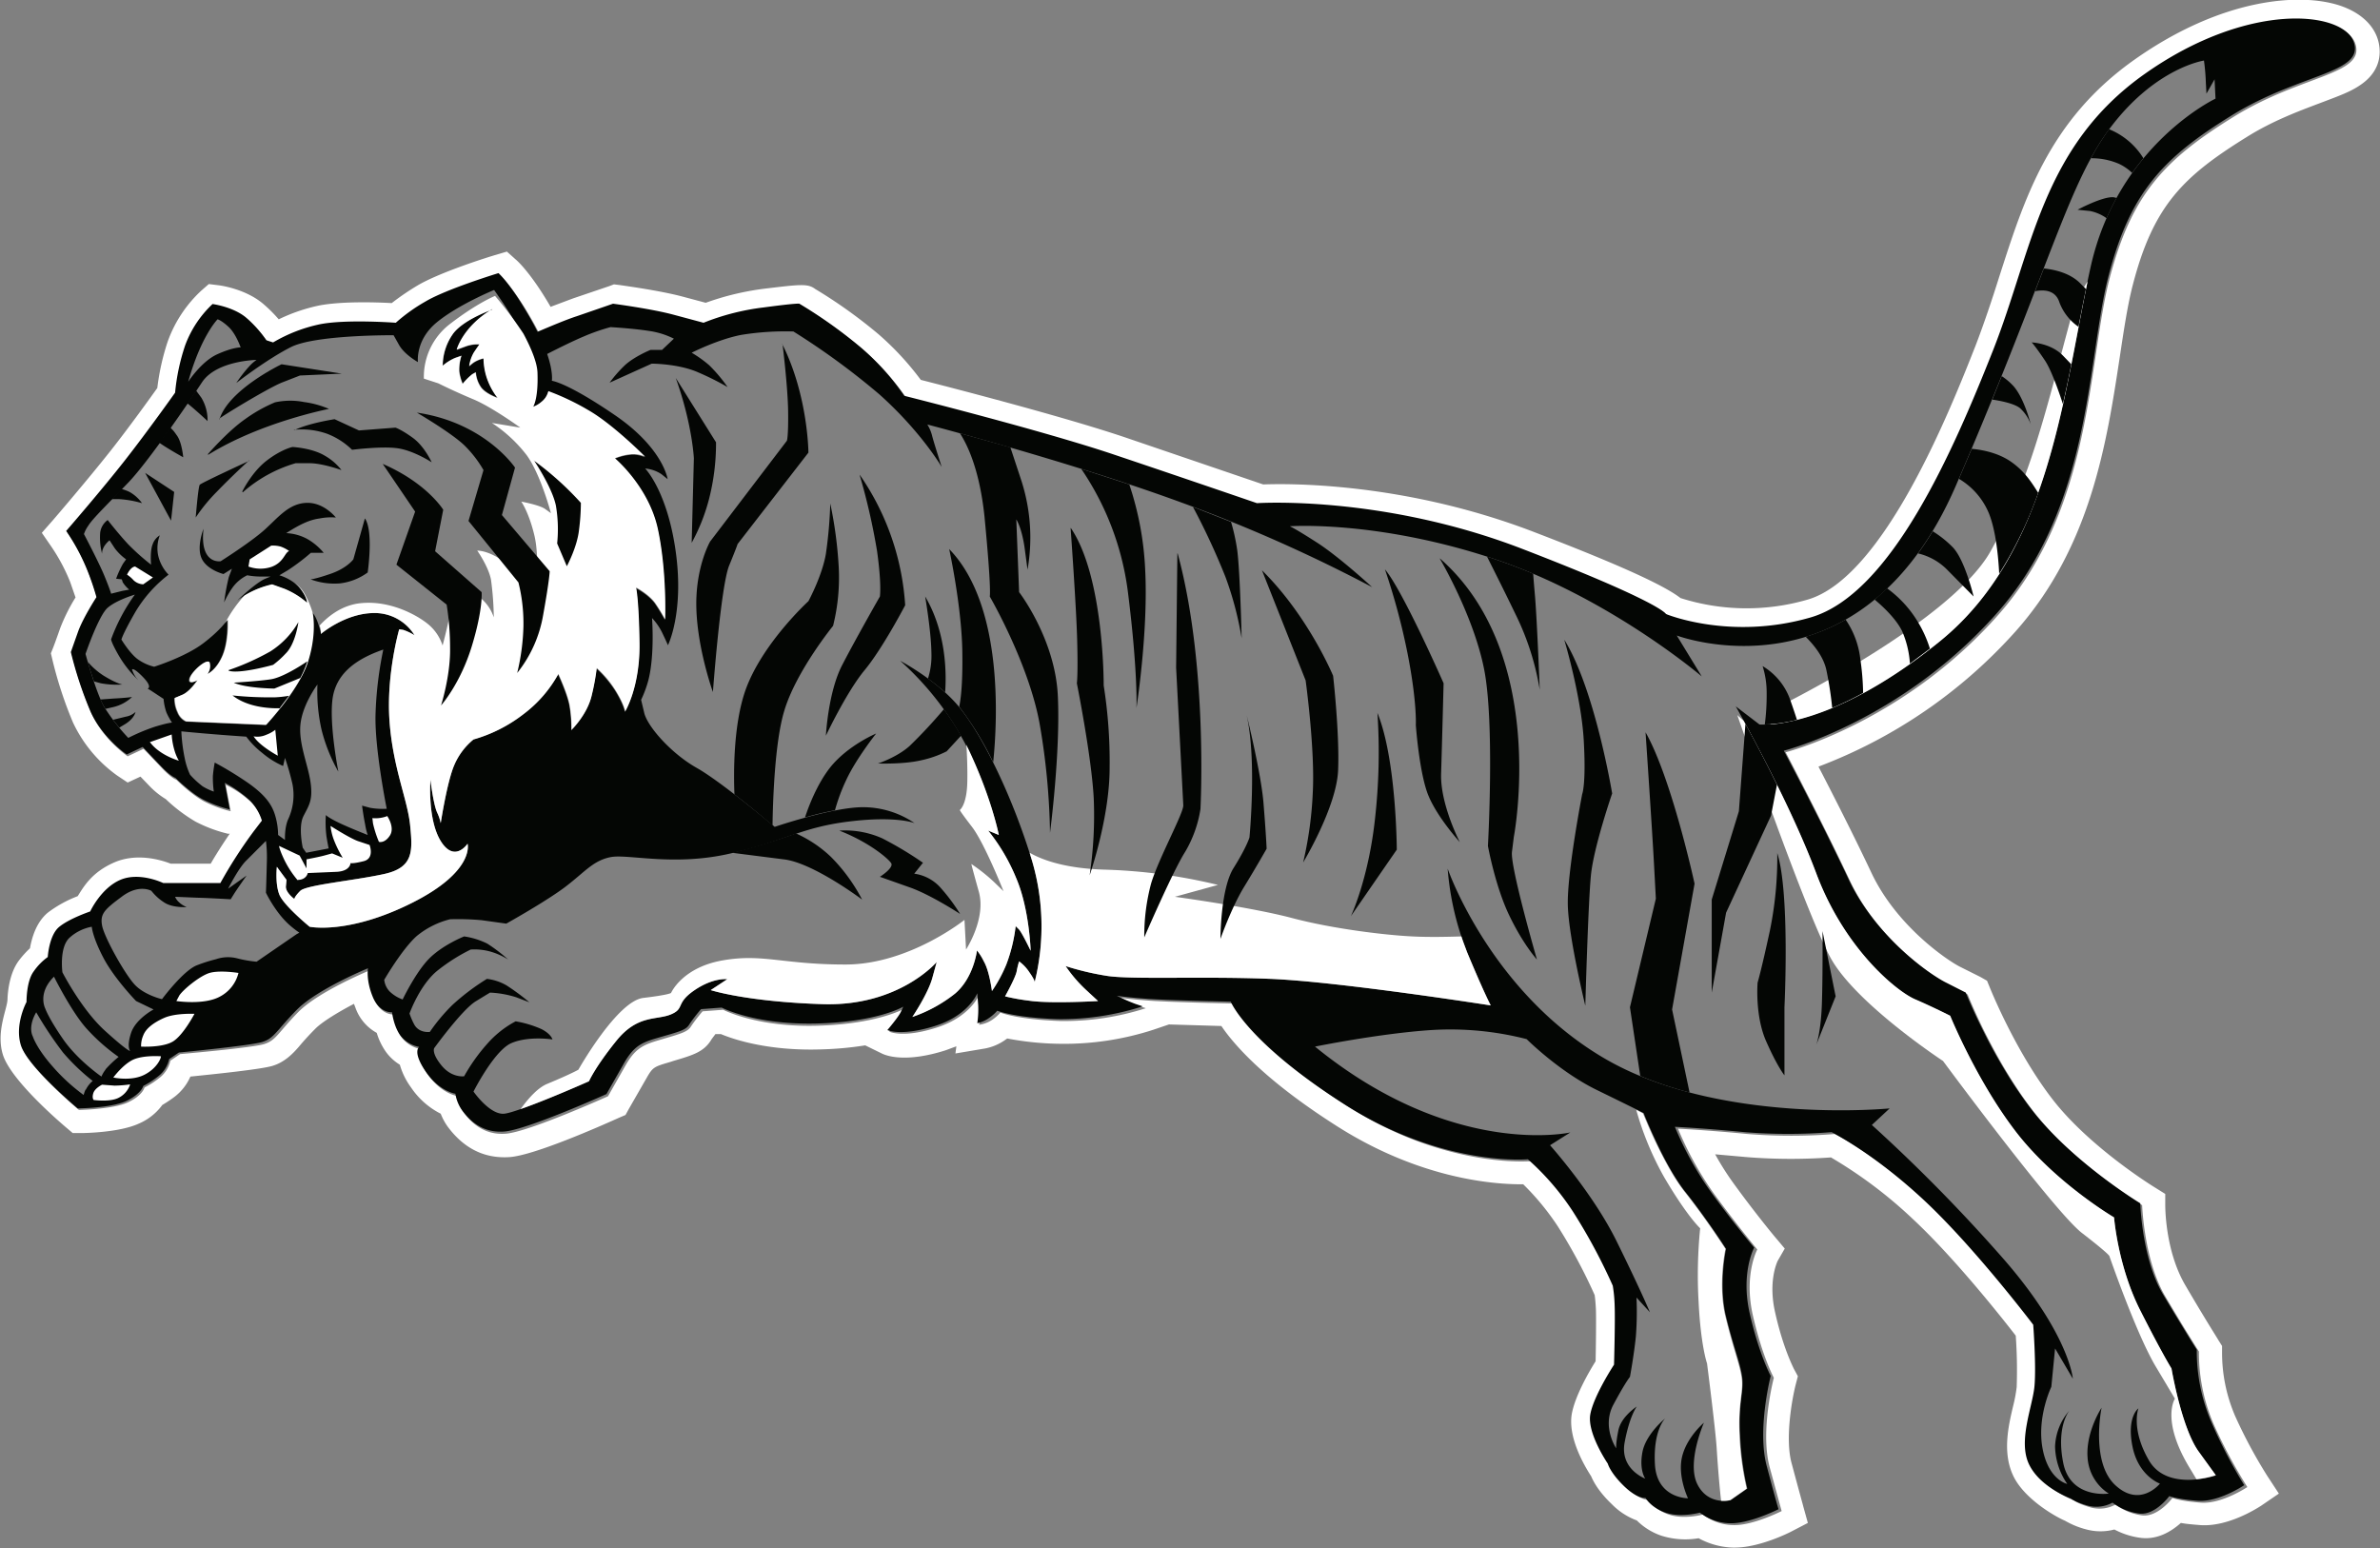 <svg id="Layer_1" data-name="Layer 1" xmlns="http://www.w3.org/2000/svg" viewBox="0 0 762.5 496"><rect x="0" y="0" width="762.5" height="496" fill="#808080" stroke="none"/><title>Tiger599_2c</title><path d="M381-235.2c-1.6-4.7-5.8-8.4-12-10.5-13-4.3-38-2.3-65.7,17.2s-35.5,44.9-43.5,69.7c-2.3,7.3-4.8,14.8-7.6,22.1-8,20.3-29.3,74.2-53.8,81.3a69.9,69.9,0,0,1-40.7-.5c-4.4-3.4-15.7-9.2-47.3-21.3C68.8-93.1,31.8-92.6,24-92.3l-44.6-15.2c-20.3-6.8-55.3-15.8-65.1-18.3a92.3,92.3,0,0,0-13.4-14.5,157.3,157.3,0,0,0-20.4-14.6c-2.4-1.8-4.7-1.5-16.4-.1a87.6,87.6,0,0,0-18.7,4.5l-7.5-2c-7.5-2-19.7-3.6-20.2-3.7l-1.7-.2-1.6.6-11.5,3.9-7.2,2.7c-6.2-10.7-10.6-14.7-11.1-15.1l-2.9-2.6-3.7,1.1c-1.8.5-17.8,5.5-25,9.8a80.1,80.1,0,0,0-8.2,5.6c-5.3-.3-16.3-.6-23.4.8a56,56,0,0,0-12.8,4.4,46.2,46.2,0,0,0-4.8-4.8c-5.5-4.8-13.5-6-14.4-6.1l-3.2-.4-2.4,2.1A41.1,41.1,0,0,0-327-138a75.5,75.5,0,0,0-3.3,14.8c-2.5,3.5-8.9,12.4-14.8,19.9-7.5,9.5-18.5,22.3-18.6,22.4l-3.6,4.1,3.1,4.5a58.8,58.8,0,0,1,6,11.3l1.7,4.9a58.9,58.9,0,0,0-4.9,9.8c-1.5,4.3-2.2,6.1-2.2,6.1l-.8,2,.5,2.1a129.2,129.2,0,0,0,6.6,20.1,43.7,43.7,0,0,0,14.2,17l3.3,2.2,4.1-1.9,2.6,2.7a25.4,25.4,0,0,0,5.5,4.5,51.6,51.6,0,0,0,9.5,7.2,45.3,45.3,0,0,0,10.4,3.9h.6c-2.4,3.5-4.6,7-6.1,9.6H-326c-3.3-1.3-11-3.5-18.1-.4s-9.7,7.6-11.7,10.8a38.6,38.6,0,0,0-9.6,5.3c-3.7,3.1-5.1,8-5.7,11.4a30.1,30.1,0,0,0-3.6,4c-2.8,3.8-3.5,9.3-3.6,12.4s-3.7,10.3-1.5,17.6,15.1,19,20.4,23.5l2,1.7h2.6c2.1,0,12.6-.3,18.5-3a18.2,18.2,0,0,0,7.6-6,44.1,44.1,0,0,0,3.9-2.6,16.5,16.5,0,0,0,5.1-6.5c7.9-.8,22.4-2.3,26.2-3.4s6.6-3.8,9-6.7c1.2-1.4,2.7-3.1,4.9-5.3s7.5-5.4,12.3-7.9l.5,1.3a14.8,14.8,0,0,0,6.8,8,20.8,20.8,0,0,0,3.1,6.3,15.6,15.6,0,0,0,4.3,3.9,23,23,0,0,0,3.6,7.3,25.1,25.1,0,0,0,9.5,8.4,18.4,18.4,0,0,0,2.5,4.5c5.2,6.8,11.7,9.9,19.5,9.4s28.9-9.8,35.1-12.6l2.1-.9,1.1-2,5.8-10.1c1.9-3.3,2.4-3.4,7.5-4.9l.9-.3c6.4-1.9,9.9-2.9,12.3-7l1.2-1.6h1.8c4.3,1.8,15.3,5.4,31.8,4.9a107.9,107.9,0,0,0,14.4-1.3l5.3,2.6c1.6.8,7.8,3,20.4-1l3.5-1.3-.3,2.3,9.5-1.6a16.6,16.6,0,0,0,6.8-3l.3-.2A95.5,95.5,0,0,0-41,86.9a92.6,92.6,0,0,0,29.8-4.5l5-1.7,16.8.5c4,5.9,13.8,17.3,36.9,32,27.1,17.3,51.2,18.8,59.8,18.7a82.1,82.1,0,0,1,11.1,13.5,173.4,173.4,0,0,1,11.8,22c.1.8.3,2.3.4,4.8s0,11.7-.1,16.4c-2.2,3.5-6.5,11-7.6,16.7-1.4,7.6,3.9,16.6,6.2,20.2.8,1.9,2.6,5.1,6.6,8.9a21.7,21.7,0,0,0,8,5.2,20.4,20.4,0,0,0,7.9,4.9,25.5,25.5,0,0,0,11.9.8,24.5,24.5,0,0,0,10.9,3h.7c7.5,0,16.5-4.3,18.2-5.2l5.2-2.7L197,235c0-.1-.7-2.5-3.7-13.7-2.2-8,.2-20.9,1.3-25.2l.7-2.7L194,191c0-.1-3.4-6.4-6-18.1-2.2-9.7.5-15.7.8-16.4l2.3-4-3.2-3.8c-.1-.1-6.5-7.8-13.5-17.5a88.6,88.6,0,0,1-5.6-8.9l10.1.9a178.2,178.2,0,0,0,27,.1,144.6,144.6,0,0,1,26.3,19.8c13.3,12.4,28.5,31.6,32.9,37.3a154.3,154.3,0,0,1,.3,16.5,48,48,0,0,1-1.1,5.9c-1.6,6.7-3.5,15.1,0,22.5s13.5,13.1,16.6,14.4a26.6,26.6,0,0,0,6.9,2.8,17.3,17.3,0,0,0,8.9,0,24.8,24.8,0,0,0,8.6,2.7c5.4.6,9.8-2.2,12.7-4.8,1.6.3,3.7.5,6.3.7,8.9.6,18.3-5.5,19.4-6.2l5.7-3.9-3.8-5.8a156.7,156.7,0,0,1-10.1-18.8,51.1,51.1,0,0,1-4.3-20.5v-2.2l-1.2-1.9c0-.1-4-6.3-10.6-17.6s-6.4-25.7-6.4-25.9V135l-3.2-2c-.2-.1-20.9-12.8-32.9-28.3s-20-35.6-20.1-35.8l-.9-2.2-2.1-1.2-6.6-3.3c-3.6-1.8-20.1-12.7-28.3-30-5.7-12.1-12.7-25.8-17-34.1a161,161,0,0,0,63.3-43.5c24.1-27.2,29.1-60.7,33.2-87.5,1.3-8.6,2.5-16.8,4.2-23.3,6.6-25.5,16.2-34.8,36.5-47.4,8.3-5.2,16.7-8.3,23.3-10.8s10-3.7,13.3-6C383.2-225.6,381.9-232.5,381-235.2ZM334.8-210c-21.8,13.5-32.5,24.5-39.6,51.6S290-85,259.5-50.5s-68.1,44-68.1,44S203.2,16,212,34.7,238.4,65.4,243.6,68l6.1,3.1s8.1,20.7,21.1,37.5,34.8,30,34.8,30,.6,17.7,7.4,29.2,10.8,17.7,10.8,17.7a57.6,57.6,0,0,0,4.9,23.7,161.4,161.4,0,0,0,10.6,19.7s-8.2,5.5-14.9,5-9.1-1.5-9.1-1.5-4.5,6.1-9.6,5.6a18,18,0,0,1-8.6-3.5,10.8,10.8,0,0,1-7.8,1c-4.3-1.2-5.5-2.3-5.5-2.3s-10-3.7-13.5-11.1,1.3-18.4,1.8-24.9-.4-19.7-.4-19.7-18.7-24.7-35-39.9-29.6-21.8-29.6-21.8a174.9,174.9,0,0,1-27.9,0c-13.6-1.3-22.3-1.7-22.3-1.7a106,106,0,0,0,11.5,20.8c7.3,10,13.9,17.9,13.9,17.9s-4.4,8.1-1.4,21.2,6.7,19.9,6.7,19.9-4.5,17.1-1.3,28.8,3.8,13.9,3.8,13.9-9.3,4.7-15.5,4.5a16.3,16.3,0,0,1-9.7-3.4s-6.1,1.7-11,0-6.4-4.7-6.4-4.7-2.5.4-7-3.9-5.1-7.1-5.1-7.1-6.7-9.8-5.6-15.8,7.6-15.9,7.6-15.9.4-14.1.2-18.9a46.8,46.8,0,0,0-.6-6.4,182.1,182.1,0,0,0-12.8-23.8,83,83,0,0,0-14.4-16.7s-27.2,2.5-58.6-17.5-36.6-33-36.6-33-19.7-.4-26.7-.9-9.8-1-9.8-1a58.4,58.4,0,0,0,5.9,2.6l2.4.8a85.8,85.8,0,0,1-27.3,4.1c-14.2-.5-19.3-2.7-19.3-2.7a13.5,13.5,0,0,1-2.6,2.3A9.9,9.9,0,0,1-67,80.8a30.6,30.6,0,0,0,.3-5.7c-.2-2.5-.3-3.9-.3-3.9s-2.7,7-13.6,10.5S-95.8,83-95.8,83s3.5-4.1,4.3-5.8l.8-1.7s-8.3,5-27.9,5.6-30.4-5.1-30.4-5.1l-6.6.5a49.5,49.5,0,0,0-3.7,4.8c-1,1.7-3,2.3-8.8,4s-8.6,2.4-12,8.2l-5.8,10.2s-25.3,11.4-32.7,12-11.5-4.1-13.4-6.6a12.1,12.1,0,0,1-2.3-5.5s-5.1-.7-9.5-7.1-2.1-7.9-2.1-7.9a9.9,9.9,0,0,1-5.9-3.5c-2.3-3-2.8-7.6-2.8-7.6s-4.1.3-6.2-5-1.5-9.1-1.5-9.1-16.3,6.7-22.8,13.3-7.1,9.1-11,10.3S-323,90.2-323,90.2l-3.1,2.1a9.6,9.6,0,0,1-3.5,5.5,27.4,27.4,0,0,1-4.8,3.1s-.6,2.6-5.4,4.8-15.6,2.4-15.6,2.4-16.2-13.5-18.2-20.2,1.8-13.9,1.8-13.9-.1-6.6,2.3-9.8a19.1,19.1,0,0,1,4.5-4.6s.3-6.9,3.6-9.6,10-5,10-5,3.4-7.4,9.6-10.1,13.8,1,13.8,1h18.3a148.8,148.8,0,0,1,10.7-16.6l2.6-3.4a15.7,15.7,0,0,0-3.8-6.4,35.6,35.6,0,0,0-8.2-5.6l1.6,8.5a38.8,38.8,0,0,1-8.6-3.2c-4.1-2.2-8.8-6.9-8.8-6.9s-1.4-.3-4.5-3.6l-6-6.3-5.1,2.4s-7.9-5.4-11.7-14a122.9,122.9,0,0,1-6.2-18.8s.7-1.9,2.3-6.5,5.9-11.1,5.9-11.1a86,86,0,0,0-2.8-8.3A65.2,65.2,0,0,0-359-76.8s11.2-13,18.8-22.6,16.1-21.7,16.1-21.7a66.6,66.6,0,0,1,3.2-15.1,34.5,34.5,0,0,1,8.8-13.3s6.7.9,10.8,4.4a38,38,0,0,1,6.4,7.2l2.2.7a49.5,49.5,0,0,1,14.9-5.8c8.4-1.7,24.4-.5,24.4-.5a55.7,55.7,0,0,1,9.5-6.8c6.7-4,23.4-9.1,23.4-9.1s4.5,4,11.3,16.3l1.3,2.5c4.5-1.9,9.2-3.8,12.6-5l11.6-4s12.2,1.6,19.3,3.5l9.7,2.6a76.4,76.4,0,0,1,19.2-4.9c11.2-1.4,11.5-1.2,11.5-1.2a152.2,152.2,0,0,1,19.9,14.2,80.7,80.7,0,0,1,13.7,15.3s43.9,11,67.1,18.8S22.5-85.8,22.5-85.8s40-2.6,84.9,14.6,46.1,20.9,46.1,20.9,20.6,8.7,46.4,1.1,45.7-53.3,58.4-85.5,15.5-65.3,48.6-88.6,63.7-20.2,67-10.2S356.7-223.6,334.8-210Z" transform="translate(380.7 247.5)" style="fill:#fff"/><path d="M259-51c30.6-34.5,28.8-80.9,35.8-108s17.7-38.1,39.6-51.6,42.4-13.4,39-23.4-33.9-13.2-67,10.2-35.9,56.5-48.6,88.6-32.6,78-58.4,85.5S153-50.8,153-50.8s-1.2-3.6-46.1-20.9S22-86.3,22-86.3-.7-94.1-23.9-101.9-91-120.7-91-120.7A80.7,80.7,0,0,0-104.7-136a152.2,152.2,0,0,0-19.9-14.2s-.3-.3-11.5,1.2a76.4,76.4,0,0,0-19.2,4.9l-9.7-2.6c-7.1-1.9-19.3-3.5-19.3-3.5l-11.6,4c-3.4,1.1-8.1,3.1-12.6,5l-1.3-2.5C-216.5-156-221-160-221-160s-16.7,5.1-23.4,9.1a55.7,55.7,0,0,0-9.5,6.8s-16-1.2-24.4.5a49.5,49.5,0,0,0-14.9,5.8l-2.2-.7a38,38,0,0,0-6.4-7.2c-4.1-3.5-10.8-4.4-10.8-4.4a34.5,34.5,0,0,0-8.8,13.3,66.6,66.6,0,0,0-3.2,15.1s-8.5,12-16.1,21.7-18.8,22.6-18.8,22.6a65.2,65.2,0,0,1,6.9,12.9,86,86,0,0,1,2.8,8.3s-4.3,6.6-5.9,11.1-2.3,6.5-2.3,6.5a122.9,122.9,0,0,0,6.2,18.8c3.8,8.7,11.7,14,11.7,14l5.1-2.4,6,6.3c3.1,3.2,4.5,3.6,4.5,3.6s4.7,4.7,8.8,6.9a38.8,38.8,0,0,0,8.6,3.2l-1.6-8.5A35.6,35.6,0,0,1-300.6,9a15.7,15.7,0,0,1,3.8,6.4l-2.6,3.4a148.8,148.8,0,0,0-10.7,16.6h-18.3s-7.6-3.7-13.8-1-9.6,10.1-9.6,10.1-6.8,2.3-10,5-3.6,9.6-3.6,9.6a19.1,19.1,0,0,0-4.5,4.6c-2.4,3.2-2.3,9.8-2.3,9.8s-3.9,7.2-1.8,13.9,18.2,20.2,18.2,20.2,10.8-.1,15.6-2.4,5.4-4.8,5.4-4.8a27.4,27.4,0,0,0,4.8-3.1,9.6,9.6,0,0,0,3.5-5.5l3.1-2.1s23-2.2,26.8-3.4,4.5-3.7,11-10.3,22.8-13.3,22.8-13.3-.7,3.7,1.5,9.1,6.2,5,6.2,5,.5,4.6,2.8,7.6a9.9,9.9,0,0,0,5.9,3.5s-2.3,1.5,2.1,7.9,9.5,7.1,9.5,7.1a12.1,12.1,0,0,0,2.3,5.5c2,2.6,6,7.2,13.4,6.6s32.7-12,32.7-12l5.8-10.2c3.4-5.8,6.1-6.5,12-8.2s7.8-2.2,8.8-4a49.5,49.5,0,0,1,3.7-4.8l6.6-.5s10.7,5.6,30.4,5.1S-91.3,75-91.3,75l-.8,1.7c-.8,1.7-4.3,5.8-4.3,5.8s4.3,2.1,15.2-1.3,13.6-10.5,13.6-10.5.1,1.4.3,3.9a30.6,30.6,0,0,1-.3,5.7,9.9,9.9,0,0,0,3.8-1.7,13.5,13.5,0,0,0,2.6-2.3s5.2,2.2,19.3,2.7a85.8,85.8,0,0,0,27.3-4.1l-2.4-.8a58.4,58.4,0,0,1-5.9-2.6s2.8.5,9.8,1,26.7.9,26.7.9,5.2,13,36.6,33,58.6,17.5,58.6,17.5a83,83,0,0,1,14.4,16.7A182.1,182.1,0,0,1,136,164.4a46.8,46.8,0,0,1,.6,6.4c.2,4.8-.2,18.9-.2,18.9s-6.5,9.9-7.6,15.9,5.6,15.8,5.6,15.8.7,2.8,5.1,7.1,7,3.9,7,3.9,1.6,3,6.4,4.7,11,0,11,0a16.3,16.3,0,0,0,9.7,3.4c6.2.2,15.5-4.5,15.5-4.5s-.7-2.2-3.8-13.9,1.3-28.8,1.3-28.8-3.7-6.8-6.7-19.9,1.4-21.2,1.4-21.2-6.6-7.8-13.9-17.9a106,106,0,0,1-11.5-20.8s8.7.4,22.3,1.7a174.9,174.9,0,0,0,27.9,0s13.3,6.6,29.6,21.8,35,39.9,35,39.9,1,13.2.4,19.7-5.3,17.4-1.8,24.9,13.5,11.1,13.5,11.1,1.2,1.1,5.5,2.3a10.8,10.8,0,0,0,7.8-1,18,18,0,0,0,8.6,3.5c5.1.6,9.6-5.6,9.6-5.6s2.3,1,9.1,1.5,14.9-5,14.9-5A161.4,161.4,0,0,1,328,208.6a57.6,57.6,0,0,1-4.9-23.7s-4-6.3-10.8-17.7S305,138,305,138s-21.8-13.2-34.8-30-21.1-37.5-21.1-37.5l-6.1-3.1c-5.2-2.5-22.7-14.6-31.5-33.3S190.8-7,190.8-7,228.4-16.5,259-51ZM-311-145.2s1.1.2,3.5,2.4,3.9,6.6,3.9,6.6-2.4-.1-7.5,2.2-9.3,8.8-9.3,8.8C-316.3-139.9-311-145.2-311-145.2ZM-331-14.7a61.8,61.8,0,0,0-8.6,3.6,63.6,63.6,0,0,1-7.7-9.9c-2.7-4.7-6-17-6-17s4.2-12.3,7.1-14.8,8.7-4.2,8.7-4.2a58.9,58.9,0,0,0-7.6,14.3s-.1.8,2.5,5.3a35.9,35.9,0,0,0,6.2,7.8l-.7-.8a9.6,9.6,0,0,1-1.3-2.6s.3-.9,3.5,2.4,1.5,3.7,1.5,3.7l1,.6,4.1,2.7a18.3,18.3,0,0,0,.9,4.3,21.3,21.3,0,0,0,1.8,3.3S-326.7-16-331-14.7Zm29.6,17.9a113.3,113.3,0,0,0-10.5-6.4,40.5,40.5,0,0,0-.6,4.3,33.2,33.2,0,0,0,.3,5,18.2,18.2,0,0,1-3.6-1.7A28.5,28.5,0,0,1-319.8.7a22.3,22.3,0,0,1-1.7-5.2,53.7,53.7,0,0,1-1.1-8.7c10,1,20.8,1.7,20.8,1.7a27.1,27.1,0,0,0,5.1,5.2A27.1,27.1,0,0,0-290-2.1l.6-2.6A81.4,81.4,0,0,1-287,3.7a18.4,18.4,0,0,1-1.3,11.1c-1.3,2.7-1.1,6.8-1.1,6.8l-2.2-1.6a22.6,22.6,0,0,0-.9-6.1C-293.6,10-296.1,6.9-301.4,3.2Zm-51.9,98.4a10,10,0,0,0-.6,1.7,60.5,60.5,0,0,1-10-9.2c-5.2-5.9-6.3-9.6-6.3-9.6s-1.7-2.8,1.1-7.7a119.1,119.1,0,0,0,8.6,12.9,66.6,66.6,0,0,0,9.5,9.1A8.7,8.7,0,0,0-353.2,101.6Zm6.4-6.4a9,9,0,0,0-1.3,2.2s-7.6-5.2-12.3-12-5.7-9.8-5.7-9.8-2.6-4.9,2.8-10.2c0,0,5.6,11.3,10.5,16.7a61.5,61.5,0,0,0,10.2,9A35.2,35.2,0,0,0-346.9,95.1Zm8.2-11.8c-1.5,4.5-.3,5.8-.3,5.8s-.6.3-8.1-6.5S-360.7,64-360.7,64s-1.1-8,2.3-11.1a14.5,14.5,0,0,1,7.1-3.5s.2,3.2,3.7,9.9,10.5,13.9,10.5,13.9l5.6,2.7S-337.2,78.9-338.7,83.4Zm53-31.6-12.8,8.8a38.9,38.9,0,0,1-6.3-1.1,11.9,11.9,0,0,0-6.7.3,49.6,49.6,0,0,0-6,1.9c-4.4,1.6-11.3,10.9-11.3,10.9s-5.3-1.2-8.5-4.4-10-15.4-10.7-19.2.9-5.2,6.4-9.3,9.4-1.8,9.4-1.8a16.5,16.5,0,0,0,4.4,3.9c2.7,1.6,6.9,1.3,6.9,1.3a7.9,7.9,0,0,1-2.5-1.6,4.7,4.7,0,0,1-1.2-1.7l7.2.3c3.9.1,10.6.5,10.6.5l1-1.6c1-1.6,4.1-6,4.1-6l-5.9,4.2s3.2-6.4,5.7-8.9l6.4-6.4a42.3,42.3,0,0,1,.3,6.5c-.2,7.9-.3,10.1-.3,10.1s3,6.3,7.5,10.3a34.4,34.4,0,0,0,3.2,2.5Zm4.2-2.4s-8.3-6.8-9.7-10.3-.8-8.9-.8-8.9l3.1,4.2-.2,2c-.2,2,2.7,4.1,2.7,4.1s0-.7,1.9-2.6,17.4-3.3,26.9-5.4,9.1-7.4,8.3-15.6-5.5-18.3-6.6-33.3,3.1-29.5,3.1-29.5l1.3.2a18,18,0,0,1,3.6,1.7,15,15,0,0,0-13.1-7.1c-9.2.1-16.9,6.7-16.9,6.7s.1-.5-.9-3.4-2-3.6-2-3.6,1.6,6.6-1.5,16.3-13.3,19.9-13.3,19.9l-25.6-1.1a5.3,5.3,0,0,1-2.7-2.9,10.3,10.3,0,0,1-1-4.6l2.6-1.1c2.4-1.1,4.7-4.6,4.7-4.6s-3,1.7-2.5-.5,5.7-6.8,6.4-5.1a4.2,4.2,0,0,1-.7,3.6s2.9-1.2,4.9-6,1.6-11.4,1.6-11.4-1.9,3.1-7.7,7.5-15.7,7.5-15.7,7.5a14.9,14.9,0,0,1-5.4-2.5c-2.5-1.9-5.1-6.2-5.1-6.2s.3-1.6,4.5-8.9a42.4,42.4,0,0,1,10.6-11.9,12.9,12.9,0,0,1-3.4-6.5,11.6,11.6,0,0,1,.6-6.1,5.4,5.4,0,0,0-2.3,2.9c-.9,2.2-.5,6.5-.5,6.5a71.8,71.8,0,0,1-7.3-6.5c-3.1-3.3-6.6-7.8-6.6-7.8a5.9,5.9,0,0,0-2.4,4,20.6,20.6,0,0,0,.6,6.8c-.1-2.4,2.4-4.3,2.4-4.3l1.7,2.6a16.9,16.9,0,0,0,3.6,3.5l-1,1.4a32.5,32.5,0,0,0-2.2,4.8l1.8.2a5.3,5.3,0,0,1,.3.9,10.1,10.1,0,0,0,2.1,2.4l-2.2.4-3.6.9s-.3-1.2-2.1-5.6-6.6-13.5-6.6-13.5a10.2,10.2,0,0,1,1.4-2.7c1.3-2.2,6.7-7.4,12.9-13.9s18.9-25,23.5-32,17.5-7.2,17.5-7.2a12.5,12.5,0,0,0-2.1,1.8,45,45,0,0,0-4.4,5.6s9.6-7.5,17.5-11.5,32.9-3.8,32.9-3.8l1.8,3.2c1.8,3.1,6,5.4,6,5.4s-.9-7,6-12.7,18.4-10.4,18.4-10.4,13.3,18.3,13.5,26.9S-210-117-210-117a8.6,8.6,0,0,0,2.7-1.6,6.2,6.2,0,0,0,2.2-3.4,79.2,79.2,0,0,1,12.8,6.1c7.9,4.5,18.2,14.9,18.2,14.9a9.2,9.2,0,0,0-4.4-.8,17.7,17.7,0,0,0-5.3,1.3s10.9,9.1,13.8,22.8,2.3,28.8,2.3,28.8a56.9,56.9,0,0,0-3.1-5.1c-2-2.9-6.2-5.1-6.2-5.1s.9,3.7,1.1,17.8-4.6,21.9-4.6,21.9-.3-2.2-3-6.6a34.8,34.8,0,0,0-6.1-7.3,74.2,74.2,0,0,1-1.6,8.7c-1.4,6.2-6.5,11.1-6.5,11.1a42.9,42.9,0,0,0-.6-7.9c-.7-3.8-3.6-10-3.6-10A40.6,40.6,0,0,1-213-18.7a47.2,47.2,0,0,1-16,8.1,21.5,21.5,0,0,0-6.2,8.3c-2.3,5.4-4.3,18.5-4.3,18.5a15.2,15.2,0,0,0-1.2-3.5c-1.2-2.8-2.1-10.4-2.1-10.4s-1,12.9,3.4,19.8,8.5.7,8.5.7,2.5,8.8-17.9,19S-281.5,49.4-281.5,49.4Zm3.8-63.2A53,53,0,0,0-272.3-.3s-2.9-14.6-1.9-23,7.6-13.1,16.3-16.1a118.2,118.2,0,0,0-2.5,21.2c-.2,11.1,3.6,29.8,3.6,29.8a22.9,22.9,0,0,1-5.3-.3l-2.6-.7s.4,3.2,1,6.1a19.4,19.4,0,0,0,.8,3.3s-5.9-2.3-9.4-4-4-2.4-4-2.4a34.7,34.7,0,0,0,.2,6.9c.5,3,.7,3.8.7,3.8l-7.2,1.4-1.1-1.6s-1.5-6.7.2-10.1,3.1-5,2.3-10.8-4-12.7-3.2-19,5.4-12.4,5.4-12.4A55.7,55.7,0,0,0-277.7-13.8Zm437,148.2c6.9,8.7,13,18.2,13,18.2s-2.5,11.4,0,21.7,4.7,15.2,5.2,19.7-1.3,7.9-.7,18.3a92.7,92.7,0,0,0,2.3,17.1l-5.3,3.7s-7.2,1.9-10.7-5.1,2.1-19.7,2.1-19.7-5.5,4.6-7,10.9,1.9,13.3,1.9,13.3-10,.1-10.6-10.9,3.3-14.7,3.3-14.7-6.2,5-7.3,10.8.9,8.5.9,8.5-8.2-3-6.6-11.6,3.9-11.5,3.9-11.5-5,3.2-5.9,7.6-.7,5.8-.7,5.8-4.7-6.9-.9-14,5.3-8.9,5.3-8.9,1.3-7,1.9-13a103.2,103.2,0,0,0,.2-12.4l4.3,4.7s-3.1-7.4-10.7-22.8-21.3-30.7-21.3-30.7l6.5-4.1s-37.6,8.5-81.8-27.5c0,0,20.6-4.2,37.2-5.3a98.1,98.1,0,0,1,30.6,2.9s10.4,10.4,22.5,16.3,15,7.4,15,7.4S152.4,125.8,159.3,134.4ZM241-42.3c-35.7,29.1-58,26.9-58,26.9l-7.6-5.8s16.7,29.3,25.8,53.6,25.9,37.8,31.6,40.3S244.1,78,244.1,78s8.4,20.7,21,37.1,31.5,27.5,31.5,27.5,1.2,15.6,8.4,29.8,10,18.6,10,18.6,3.2,19,8.7,26.6l5.5,7.6s-15.5,5.3-21.4-4.8-3.4-16.7-3.4-16.7-3.8,2.7-1.9,12.2,8.8,11.9,8.8,11.9-6.3,7.9-14.3.5-4.4-24.8-4.4-24.8-5,7.6-4.5,15.7a14.8,14.8,0,0,0,6.8,11.8s-12.3,1.8-14.6-9.9,2-16.7,2-16.7a18.5,18.5,0,0,0-4.6,11.5,21.9,21.9,0,0,0,3.9,12s-6-1.2-7.9-11.3,2.8-19.8,2.8-19.8l1.2-12.3,5.7,9.7s-1.1-14-21.8-37.9A528.1,528.1,0,0,0,219,112.9l5.7-5.3s-54.9,5.4-91.5-16.1S83.1,30.8,83.1,30.8a91.1,91.1,0,0,0,6.2,26.7c5.5,13.2,7.6,17.1,7.6,17.1s-48.5-7.6-70.5-8.5-45,.3-52.7-1a88.9,88.9,0,0,1-13-3.1,44.7,44.7,0,0,0,6.4,7.5l4,3.7s-15.2.9-22-.1a66.2,66.2,0,0,1-7.8-1.4s3.2-5.7,3.7-7.9a24,24,0,0,1,.8-3.3A13.4,13.4,0,0,1-50.9,64c1.7,2.4,1.7,3.1,1.7,3.1a74.2,74.2,0,0,0-1.4-40.6c-7-22.2-17-41.3-24.2-49.1S-92.3-35.8-92.3-35.8A95.5,95.5,0,0,1-71.2-8.7C-63.1,7.5-60.7,20-60.7,20l-3.4-1.4a61.4,61.4,0,0,1,9,15.3c4.2,9.8,4.6,23.2,4.6,23.2s-2.8-5.9-3.8-6.9l-1-1a51.5,51.5,0,0,1-3,12.3,46.1,46.1,0,0,1-4.6,8.5s-.8-6.4-2.6-9.5A17.6,17.6,0,0,0-67.7,57s-1,8.7-7,13.8a45.8,45.8,0,0,1-13.7,7.5s5-7.4,6.4-12.5l1.4-5.1s-12.1,14.3-36.6,13.5S-153,69.7-153,69.7l5.3-3.5s-4.5-.6-10.6,3.6-2.9,5.8-7.5,7.7-10.6,0-17.4,8.4-8.8,13-8.8,13-22.6,10-27.2,10.4-9.8-7.1-9.8-7.1,6.6-13.1,12.1-15.5,13.2-1.2,13.2-1.2-.4-1.7-3.5-3.3a34.3,34.3,0,0,0-8.3-2.5,32,32,0,0,0-9.1,7.2A58.2,58.2,0,0,0-232,97.3s-3.9.6-7.2-3.4-2.4-5.6-2.4-5.6,8.9-12.3,13.3-15,4.6-2.8,4.6-2.8a32.5,32.5,0,0,1,8.4,1.5l4.2,1.6a72,72,0,0,0-7.3-5.4,16.3,16.3,0,0,0-6.3-2.1,73.4,73.4,0,0,0-11,8.3,58.5,58.5,0,0,0-7.3,8.7s-3.6.5-5.1-2.6a22.7,22.7,0,0,1-1.4-3.3s3.4-9.6,9.4-14.1a58.4,58.4,0,0,1,10.2-6.4,18.9,18.9,0,0,1,6.8.8,22.4,22.4,0,0,1,5.2,2.4,51.7,51.7,0,0,0-6.7-5.1,24.4,24.4,0,0,0-7.4-2.3s-6.6,2.6-11,6.9-8.7,13.3-8.7,13.3a11.6,11.6,0,0,1-4.2-2.6,6.4,6.4,0,0,1-1.7-3.7s5.8-10,10.5-14.1a27.2,27.2,0,0,1,10.6-5.3,84.1,84.1,0,0,1,10.1.3l7.9,1.1s13.1-7.3,19.2-12,8.7-8.2,14.2-9.3,20.1,3,38.1-1.1,22.9-8.4,38.2-10.3,21.1.5,21.1.5a29.4,29.4,0,0,0-16.3-5.1c-9.7-.1-28.5,6.3-28.5,6.3S-149.5,3-157.5-1.5s-15.7-13.1-16.8-17.6l-1-4.2a36.4,36.4,0,0,0,2.3-6.2c2.1-8,1.2-20,1.2-20a19.1,19.1,0,0,1,3.2,4.6c1.3,2.7,1.9,4.1,1.9,4.1s5.2-10.4,2.5-29.9S-174-97.4-174-97.4a11,11,0,0,1,5.2,1.8l2,1.6s-1.4-9.9-16.9-20.5-20.2-11-20.2-11,.5-2.8-1.5-8.6c3.9-2,8.6-4.3,11.7-5.6a63.4,63.4,0,0,1,8.6-3s7.1.4,12.2,1.2a25.8,25.8,0,0,1,8.1,2.5l-3.8,3.6h-3.7s-5.4,2.2-8.4,5.1a41.7,41.7,0,0,0-4.7,5.4l13.5-6.1s8.6,0,14.9,2.8a89.6,89.6,0,0,1,9.4,4.7,49,49,0,0,0-5.9-7,38.1,38.1,0,0,0-5.6-4s8.2-4.2,15.8-5.7a87.6,87.6,0,0,1,16.8-1.1,232.8,232.8,0,0,1,27.6,20.2C-85.5-109.1-79-97.9-79-97.9s-2.2-6.8-3-9.7a12.6,12.6,0,0,0-1.6-3.9s46.1,12,81.7,25.1a487.4,487.4,0,0,1,60.8,27S48.5-69,41.2-73.7s-8.7-5.2-8.7-5.2,27.5-2,64.7,10.2,67.3,37.9,67.3,37.9l-8-13.1S215.6-21.6,246-92.1s35.8-97,50.1-115.4,29.3-20.6,29.3-20.6.5,3.4.6,7l.2,3.6,2.6-4.6.3,6.2s-31.3,14.8-40,53.9S276.6-71.4,241-42.3Z" transform="translate(380.7 247.5)" style="fill:#040604;fill-rule:evenodd"/><path d="M-282.5-86.4c-5.6.2-8.9,4.5-13.3,8.5S-310-67.7-310-67.7s-6.8,1.2-5.5-10.4c0,0-2.3,5.8-.6,9.5s7,5,7,5l2.7-1.7-1,2.7a72.7,72.7,0,0,0-1.5,8.1,28.2,28.2,0,0,1,2.8-4.9,12.6,12.6,0,0,1,4.6-3.8,23.9,23.9,0,0,0,3.8.4h3.7l-1.7.7c-3.1,1.3-9,7-9,7a28.4,28.4,0,0,1,11.2-5.1l3.9,1.4a26,26,0,0,1,7.3,4.5s0-1.8-2.2-4.6-5.7-4-6.7-4.3l2.7-1.6a67.1,67.1,0,0,0,7.4-5.6h4.1a19.2,19.2,0,0,0-5.2-4.4,15.6,15.6,0,0,0-6.8-1.9c4.5-2.9,7.6-4.3,10.7-4.7a18.8,18.8,0,0,1,5.2-.3S-276.9-86.6-282.5-86.4Z" transform="translate(380.7 247.5)" style="fill:#040604;fill-rule:evenodd"/><path d="M-225.7-132.6a9.7,9.7,0,0,0-3,1.2,10.1,10.1,0,0,0-1.6,1.3,11.8,11.8,0,0,1,1.5-4.4c1.2-1.8,1.8-2.6,1.8-2.6a11,11,0,0,0-4.3.6l-3,1.1s1.9-7.3,11.4-13c0,0-8.8,3-12.4,7.5a17.8,17.8,0,0,0-3.5,10.5,15.1,15.1,0,0,1,4-2.5l2-.7a14.7,14.7,0,0,0-.7,5,14.7,14.7,0,0,0,1.1,4,19,19,0,0,1,3.1-3.1l1.1-.6a9.7,9.7,0,0,0,1.6,4.7c1.5,2.2,5.4,3.5,5.4,3.5a21.6,21.6,0,0,1-3.7-7.2A20.8,20.8,0,0,1-225.7-132.6Z" transform="translate(380.7 247.5)" style="fill:#040604;fill-rule:evenodd"/><path d="M-223-148.3s-8.8,3-12.4,7.5a17.8,17.8,0,0,0-3.5,10.5,15.1,15.1,0,0,1,4-2.5l2-.7a14.7,14.7,0,0,0-.7,5,14.7,14.7,0,0,0,1.1,4,19,19,0,0,1,3.1-3.1l1.1-.6a9.7,9.7,0,0,0,1.6,4.7c1.5,2.2,5.4,3.5,5.4,3.5a21.6,21.6,0,0,1-3.7-7.2,20.8,20.8,0,0,1-.8-5.5,9.7,9.7,0,0,0-3,1.2,10.1,10.1,0,0,0-1.6,1.3,11.8,11.8,0,0,1,1.5-4.4c1.2-1.8,1.8-2.6,1.8-2.6a11,11,0,0,0-4.3.6l-3,1.1s1.9-7.3,11.4-13M-278.3-47.1c2.1-2.3,6.8-6.7,13.6-7.2,9.2-.8,17.7,3.9,21.2,6.8a14.8,14.8,0,0,1,4.6,6.8s2.6-9.7,2.9-13.9,0-4.8,0-4.8,5.4.6,8.9,3.2a13.4,13.4,0,0,1,4.6,6.5,97.8,97.8,0,0,0-.9-12.1c-.8-4.2-4.4-9.3-4.4-9.3s4.5-.2,10.4,5.1a41.7,41.7,0,0,1,8.4,10s1.3-12.5-.5-20-4.2-10.8-4.2-10.8,6,1.1,7.7,2.4l1.8,1.3s-3.2-12.2-7.7-18.5a45.5,45.5,0,0,0-11.2-10.4l9.1,1.5s-9.1-6.6-15.1-9.1-11.2-5.1-11.2-5.1l-4.6-1.5a21.3,21.3,0,0,1,8.1-17.3c8.9-6.9,14.7-9.2,14.7-9.2a125.4,125.4,0,0,1,9.1,12.1c2.4,4.5,4.4,9.2,4.5,12.5.3,8.6-1.4,10.9-1.4,10.9a8.6,8.6,0,0,0,2.7-1.6,6.2,6.2,0,0,0,2.2-3.4,79.2,79.2,0,0,1,12.8,6.1c7.9,4.5,18.2,14.9,18.2,14.9a9.2,9.2,0,0,0-4.4-.8,17.7,17.7,0,0,0-5.3,1.3s10.9,9.1,13.8,22.8,2.3,28.8,2.3,28.8a56.9,56.9,0,0,0-3.1-5.1c-2-2.9-6.2-5.1-6.2-5.1s.9,3.7,1.1,17.8-4.6,21.9-4.6,21.9-.3-2.2-3-6.6a34.8,34.8,0,0,0-6.1-7.3,74.2,74.2,0,0,1-1.6,8.7c-1.4,6.2-6.5,11.1-6.5,11.1a42.9,42.9,0,0,0-.6-7.9c-.7-3.8-3.6-10-3.6-10A40.6,40.6,0,0,1-213-18.7a47.2,47.2,0,0,1-16,8.1,21.5,21.5,0,0,0-6.2,8.3c-2.3,5.4-4.3,18.5-4.3,18.5a15.2,15.2,0,0,0-1.2-3.5c-1.2-2.8-2.1-10.4-2.1-10.4s-1,12.9,3.4,19.8,8.5.7,8.5.7,2.5,8.8-17.9,19-32.7,7.6-32.7,7.6-8.3-6.8-9.7-10.3-.8-8.9-.8-8.9l3.1,4.2-.2,2c-.2,2,2.7,4.1,2.7,4.1s0-.7,1.9-2.6,17.4-3.3,26.9-5.4,9.1-7.4,8.3-15.6-5.5-18.3-6.6-33.3,3.1-29.5,3.1-29.5l1.3.2a18,18,0,0,1,3.6,1.7,15,15,0,0,0-13.1-7.1c-9.2.1-16.9,6.7-16.9,6.7A6.8,6.8,0,0,0-278.3-47.1Zm-30.4-.7.4-.6a41.6,41.6,0,0,1,5.9-8.3,28.7,28.7,0,0,1,8.9-3.6l3.9,1.4a26,26,0,0,1,7.3,4.5s0-1.8-2.2-4.6a9.5,9.5,0,0,0-1.9-1.8,10.4,10.4,0,0,1,3.6,4.1,29.7,29.7,0,0,1,2.3,5.6c.3,1.6,1.1,7.6-1.6,15.9s-13.3,19.9-13.3,19.9l-25.6-1.1a5.3,5.3,0,0,1-2.7-2.9,10.3,10.3,0,0,1-1-4.6l2.6-1.1c2.4-1.1,4.7-4.6,4.7-4.6s-3,1.7-2.5-.5,5.7-6.8,6.4-5.1a4.2,4.2,0,0,1-.7,3.6s2.9-1.2,4.9-6,1.6-11.4,1.6-11.4Z" transform="translate(380.7 247.5)" style="fill:#fff;fill-rule:evenodd"/><path d="M-285.5,34.3a31.5,31.5,0,0,1-4-6.1c-1.7-3.5-1.8-4.7-1.8-4.7l6.6,3.1,2.2,4.1V27.8s4.3-.8,6-1.3l2.2-.6,3.4,1.4a35.5,35.5,0,0,1-2.9-5.9,17.7,17.7,0,0,1-1-4.3s6.7,4.3,9.2,5l3.3,1.1s1.7,4.3-1.9,5.2-4.2.6-4.2.6,0,2.5-4.3,2.8l-9.4.4s-.4,2.3-3.5,2.2m-13.9-46a6.9,6.9,0,0,0,4.1-.5,10.6,10.6,0,0,0,2.9-1.6l.8,8.3S-297.7-8.6-299.5-11.7Zm-33.3,1.9,7.1-2.5a22.8,22.8,0,0,0,.9,5.1,15,15,0,0,0,1.4,3.3S-329.6-5.5-332.7-9.8Zm76.2,23.7s2.5,3.6.8,6.2-3.5,2-3.5,2a34.8,34.8,0,0,1-1.9-5.9l-.2-1.7A10.6,10.6,0,0,0-256.5,13.9Z" transform="translate(380.7 247.5)" style="fill:#fff;fill-rule:evenodd"/><path d="M-288.1-71a11,11,0,0,0-2.7-1.4,9.7,9.7,0,0,0-3-.3l-6.9,4.4-.4,2.3a11.1,11.1,0,0,0,7.4.1c3.8-1.4,4.2-4.4,5.5-5" transform="translate(380.7 247.5)" style="fill:#fff;fill-rule:evenodd"/><path d="M-337.4-66l5.7,3.5-3.1,2.2a4.8,4.8,0,0,1-3.1-1.3,10.1,10.1,0,0,0-2.1-1.8s1.1-2.5,2.6-2.6" transform="translate(380.7 247.5)" style="fill:#fff;fill-rule:evenodd"/><path d="M-344.4-16.8l1.9,2.4,1.7-1c3.2-1.9,3.5-4,3.5-4a6.1,6.1,0,0,1-3.1,1.5l-4.1,1m-4-6.5a23.6,23.6,0,0,0,1.1,2.2l.5.8,2.6-.6a13.1,13.1,0,0,0,5.9-3.2s-2.1.3-6.1.5Zm101.2-92s11.8,6.9,15.7,10.9a36.5,36.5,0,0,1,5.8,7.6l-4.8,16.3,16,19.7a54.4,54.4,0,0,1,1.6,14,70.7,70.7,0,0,1-2,15,40.6,40.6,0,0,0,8.3-18.5c2.1-11.6,2.1-14.1,2.1-14.1l-15.3-18,4.2-15.2S-225.3-112.1-247.1-115.3Zm-10.8,16.5,10.4,15.3-6,17,16.1,12.8a89.6,89.6,0,0,1,1.1,14.1c.1,8.9-2.9,18.2-2.9,18.2s6.1-6.8,9.8-18.8,3.2-17.5,3.2-17.5l-14.9-13.1,2.6-13.3S-243.9-92.7-257.9-98.8Zm-5.7,17.5-3.7,13.1s-2,2.8-7.2,4.6-6.5,1.8-6.5,1.8a21.9,21.9,0,0,0,9.4,1.3,18.8,18.8,0,0,0,8.9-3.5S-261-77-263.7-81.3Zm-22.8-28.4a24.6,24.6,0,0,1,10.8,1.3,23.6,23.6,0,0,1,7.9,5.1s9.3-1.2,14.5-.5,11,4.5,11,4.5-2.3-5.1-6-7.8-5.6-3.3-5.6-3.3l-11.7.9-7.8-3.6S-281.6-112-286.4-109.7Zm-16.5,19.8s3-6.2,7.8-9.9,8.3-4.4,8.3-4.4,6.1.3,10.2,2.7a18,18,0,0,1,5.5,4.7s-6.1-2.2-10.2-2.2h-4.5A44.2,44.2,0,0,0-302.9-89.8Zm-31.1-6,9.3,6.1-1,9.2Zm33.3-4s-5.4,4.9-10.4,10.1a54.5,54.5,0,0,0-6.7,8.2s.8-9.9,1.3-10.5S-300.8-99.9-300.8-99.9Zm-13.2-2s6.3-7.3,11.9-11.2a47.8,47.8,0,0,1,9.6-5.4,22.8,22.8,0,0,1,9.3-.1,30.3,30.3,0,0,1,8,2.2S-297.1-112.3-314-101.8Zm3.6-11.3c.3-.5,15.2-9.6,20-11.6l5.9-2.3,13.4-.6-19.3-3S-307.5-122.7-310.4-113.1Zm3,80.5a80,80,0,0,0,13.4-6,27.1,27.1,0,0,0,9-9.4s-.9,7-4.1,10.1a30.2,30.2,0,0,1-4,3.6S-303.8-31.5-307.4-32.6Zm-34.2-58.2-3.2,3.4h2.3a33.4,33.4,0,0,1,7.4,1.3,12.4,12.4,0,0,0-4-3.6A14.8,14.8,0,0,0-341.6-90.8Zm15.6-19.6-3.6,4.9c2.3,1.7,7.7,4.7,7.7,4.7s-.4-4.6-1.9-6.8S-325.4-109.7-326-110.4Zm8.2-11.8-2.8,4.1c2.2,1.7,6.5,5.7,6.5,5.7a13.9,13.9,0,0,0-2-7.5Zm33.4,92.1a31.7,31.7,0,0,0,2.2-5.1v-.2c-2.2,1.5-7.9,5.1-11.5,5.7s-12,1.1-12,1.1c3.8,1.8,13,1.9,13,1.9Zm-6.5,9.5,2.9-3.8a34.6,34.6,0,0,1-4.5.5,116.9,116.9,0,0,1-13.6-.6C-301.5-21-294.7-20.5-290.9-20.6Zm81.3-79.3s5.9,8.7,7.1,14.6a44.8,44.8,0,0,1,.4,12.1l3.1,7.3s3.3-6.1,3.9-11.6a70,70,0,0,0,.6-8.7A98.3,98.3,0,0,0-209.6-99.9ZM-352.6-35.5c.5,1.7,1.2,4,2,6.3l2.2.6a27.9,27.9,0,0,0,6.9.4s-1.9-.3-6.1-2.9A22.8,22.8,0,0,1-352.6-35.5Z" transform="translate(380.7 247.5)" style="fill:#040604;fill-rule:evenodd"/><path d="M288.1-157.3a44.9,44.9,0,0,0-5.5,12.3C275-117,270-94.2,257.1-71s-70,50.9-70,50.9-.3,2.2-.6,4.7c7.6-.6,27.1-4.5,54.5-26.8,34.2-27.9,39.1-76.6,47.1-115M177.9-16.6l-2-1.8s21.8,63.1,29.9,77.8,36,33,36,33,35.7,48.3,44.5,55.1,8.8,7.4,8.8,7.4,8.6,24.9,14.8,35.3l6.2,10.4s-4.7,7,5.1,22.8l1.8,3a30.4,30.4,0,0,0,6.2-1.3l-5.5-7.6c-5.5-7.6-8.7-26.6-8.7-26.6s-2.8-4.4-10-18.6-8.4-29.8-8.4-29.8-18.9-11.1-31.5-27.5-21-37.1-21-37.1-5.5-2.8-11.3-5.3-22.5-16-31.6-40.3C194.3,13.9,182.9-7.5,177.9-16.6Z" transform="translate(380.7 247.5)" style="fill:#fff;fill-rule:evenodd"/><path d="M-50.8,25.7c3.8,2.2,11.1,5,23.8,5.4A174.2,174.2,0,0,1,9.5,36L-4.3,39.8S20,43.1,33.2,46.6s30.1,5.5,38.6,5.9c5.8.3,12.2.1,15.7,0,.5,1.6,1.2,3.3,1.8,5,5.5,13.2,7.6,17.1,7.6,17.1s-48.5-7.6-70.5-8.5-45,.3-52.7-1a88.9,88.9,0,0,1-13-3.1,44.7,44.7,0,0,0,6.4,7.5l4,3.7s-15.2.9-22-.1a66.2,66.2,0,0,1-7.8-1.4s3.2-5.7,3.7-7.9a24,24,0,0,1,.8-3.3A13.4,13.4,0,0,1-50.9,64c1.7,2.4,1.7,3.1,1.7,3.1a74.2,74.2,0,0,0-1.4-40.6Zm-163.1,82.1c2.6-3.6,5.6-6.9,8.6-8.1,7.7-3.2,9.9-4.5,9.9-4.5s12.4-22,20.8-23,8.9-1.6,8.9-1.6,3.5-8.1,16.4-10.4,19.2,1.3,39.5,1.3,38.1-14.3,38.1-14.3l.5,9.5s6.5-9.9,4.1-18.5-2.4-8.9-2.4-8.9a55.9,55.9,0,0,1,7.3,5.8l3,2.9s-6.1-15.4-10.1-20.6-3.9-5.4-3.9-5.4,2.2-1.5,2.4-8.8c.1-4.5-.1-9.2-.3-12.1h0C-63.1,7.5-60.7,20-60.7,20l-3.4-1.4a61.4,61.4,0,0,1,9,15.3c4.2,9.8,4.6,23.2,4.6,23.2s-2.8-5.9-3.8-6.9l-1-1a51.5,51.5,0,0,1-3,12.3,46.1,46.1,0,0,1-4.6,8.5s-.8-6.4-2.6-9.5A17.6,17.6,0,0,0-67.7,57s-1,8.7-7,13.8a45.8,45.8,0,0,1-13.7,7.5s5-7.4,6.4-12.5l1.4-5.1s-12.1,14.3-36.6,13.5S-153,69.7-153,69.7l5.3-3.5s-4.5-.6-10.6,3.6-2.9,5.8-7.5,7.7-10.6,0-17.4,8.4-8.8,13-8.8,13S-205.7,105-213.9,107.8Z" transform="translate(380.7 247.5)" style="fill:#fff;fill-rule:evenodd"/><path d="M-304.3,64.2s-5.5-.9-8.9-.1-9.5,6-10.2,7.6l-.8,1.5s9,1.4,14.1-1.5a11.7,11.7,0,0,0,5.8-7.5m-14,13.1s-6.2-.3-9.8,1.3-5.9,3.5-6.7,5.6a8.5,8.5,0,0,0-.7,3.6s7,.4,10.3-1.7S-318.4,77.3-318.4,77.3ZM-339,99.9a39.4,39.4,0,0,1-5,.4l-4-.3s-2.3,1.1-2.8,2.7.1,2.2.1,2.2,5,.7,7.8-.6A7.4,7.4,0,0,0-339,99.9Zm9.9-9s-5.1-.4-8.5.9-6.8,5.9-6.8,5.9,5.7,1.3,10-.9S-328.9,91-329.2,90.9Z" transform="translate(380.7 247.5)" style="fill:#fff;fill-rule:evenodd"/><path d="M-130-137.3s1.7,13.6,1.8,21.7-.4,9.3-.4,9.3L-153.2-74s-4.8,8.3-4.4,21.5,5.3,26.7,5.3,26.7,2.5-33.9,5.2-40.5,2.7-6.9,2.7-6.9l22.7-29.3s-.1-18.3-8.4-34.8m24.8,41.9a207.5,207.5,0,0,1,5.6,24.5c1.5,10.8.9,14.5.9,14.5s-7.6,13.3-12.1,22-5.2,22.6-5.2,22.6,6.6-14,12.4-21,13-20.8,13-20.8A82.4,82.4,0,0,0-105.2-95.3Zm67.6,17.1s1.8,24.7,2.1,35.9-.1,13.8-.1,13.8S-31-5.1-30.3,8.1a129.6,129.6,0,0,1-1.3,24.8s6.4-18.3,6.4-34.4a156.5,156.5,0,0,0-1.9-26.4S-26.9-62.5-37.6-78.3Zm34.2,8.1-.4,36.6,2.3,44.1c.1,2.5-7.9,17-10.3,25a64.9,64.9,0,0,0-2.2,17.3S-4.9,31.5-1,25.4A38.5,38.5,0,0,0,3.9,11.7S6.4-34.1-3.4-70.2ZM18.7-18.4S23.3,0,24.1,9.8s1,14.6,1,14.6S22,29.9,17.9,36.6s-7.6,16.7-7.6,16.7,0-16,4.2-22.7,5.1-9.8,5.1-9.8S22-3.9,18.7-18.4Zm4.9-46.4L37.6-29.5S40.6-7.7,39.9,6.1a120.3,120.3,0,0,1-3.1,22.7S47.5,11.1,48-.7s-1.6-30.3-1.6-30.3S38.5-50.1,23.6-64.8Zm37,45.7A191.4,191.4,0,0,1,59.8,15C57.7,34.2,52.1,46,52.1,46L66.8,24.7S66.7-4.2,60.6-19.1Zm2.4-46a210.7,210.7,0,0,1,7.3,27.2c3,15.3,2.6,22.7,2.6,22.7S74,.2,76.9,7.3s10.1,15,10.1,15S80.7,10.2,81,.4s.8-29,.8-29S68.7-58.4,63-65.1Zm17.6-3.4S91.4-50.3,94.8-33,96,23.5,96,23.5s2.3,12.8,6.8,22.2,8.9,14.2,8.9,14.2-8.6-29.7-8-34.5l.6-4.8S115.6-38,80.6-68.6Zm39.9,26.1s5.4,18,6.2,32.1-.5,17.2-.5,17.2-4.9,25.3-4.6,35.7,5.6,32.1,5.6,32.1.9-32.7,1.8-41.8,6.8-26.2,6.8-26.2S130.3-26.7,120.5-42.5Zm68.2,68.3a116.8,116.8,0,0,1-2.4,24.9c-2.7,12.5-3.9,16.5-3.9,16.5s-.9,10.5,2.7,18.7,5.9,11,5.9,11V75.2S192.8,38.8,188.7,25.8Zm14.5,24.9s.1,13.8-.2,23.1-1.8,13.3-1.8,13.3l6.2-15.5ZM-111.8,18.6A29.2,29.2,0,0,1-98,21.1,115.2,115.2,0,0,1-85,28.9l-2.8,3.5a13.8,13.8,0,0,1,8.7,4.8,59.4,59.4,0,0,1,6,8.1s-9.3-6.1-16.1-8.5l-9.6-3.4s4.6-2.9,3.6-4.4S-102.3,22.3-111.8,18.6Zm-21.4-1.7c-1.6-1.3-6.7-5.7-12.2-9.9-.3-7.4-.3-22.4,3.5-33.3,5.3-15,20.2-28.6,20.2-28.6s4.4-8.1,5.6-15.2a140.2,140.2,0,0,0,1.4-16.1A134.4,134.4,0,0,1-112-66a63.8,63.8,0,0,1-1.8,19s-11.8,14.5-15.6,27.1C-132.6-9.5-133.1,10.4-133.2,16.9Zm20-4.8c-3.2.6-6.6,1.4-9.6,2.3,1-3.1,3.8-10.7,8.2-16.2,5.7-7,14.6-10.7,14.6-10.7s-6.3,7.9-9.5,14.7A59.6,59.6,0,0,0-113.2,12.1Zm-33,13.6a214,214,0,0,0,20.5-6.2A39.7,39.7,0,0,1-114.5,27a55.8,55.8,0,0,1,10,13.7s-15.8-11.9-25.2-12.9Zm67.9-46a87.4,87.4,0,0,1,5.5,8.5l-4.6,5a33.7,33.7,0,0,1-8.3,2.9c-5.6,1.3-13.7,1-13.7,1s6.1-2,10.1-5.6A158.4,158.4,0,0,0-78.3-20.3Zm.4-5.4a66.1,66.1,0,0,0-5.5-4.4,24.1,24.1,0,0,0,1.1-8.4c-.1-6.9-2-17.9-2-17.9C-77.3-44.6-77.5-31-77.9-25.7ZM-62.5-3.3A99.6,99.6,0,0,0-73.4-21.1c.4-1.7,1.2-6.7,1-18.1-.3-14.6-4.2-32.4-4.2-32.4C-59-53.5-61.2-15.9-62.5-3.3ZM160.6,102.5a122.6,122.6,0,0,1-15.8-5.3l-3.3-22,8.3-34.8-.6-11.2c-.6-11.2-2.7-42.1-2.7-42.1,8.4,14.8,15.7,48.5,15.7,48.5L155,75.9ZM178.5-15.6c2.5,4.6,6.2,11.5,10.1,19.5l-1.9,9.9L172.3,44.9l-4.6,25.6V40.7l8.7-28.3ZM195-16.9a47.5,47.5,0,0,1-10.3,1.5,72.2,72.2,0,0,0,.6-10,28.1,28.1,0,0,0-1.3-8.7,20.5,20.5,0,0,1,8.7,10.4C193.9-20.3,194.6-18.2,195-16.9Zm87.9-113.9c-.8,4.2-1.7,8.4-2.7,12.7-1.6-4.9-3.9-11.2-5.8-14-3.3-4.9-4.2-5.7-4.2-5.7s6.2.2,10.1,4.3Zm14.5-53.3q-1.7,3.1-3.2,6.5a13.9,13.9,0,0,0-5.3-2.3l-4-.4s8.2-4.4,11.6-4Zm-8.2-12.7a81.6,81.6,0,0,1,5.8-9.3,23.1,23.1,0,0,1,11,9.3c-1.2,1.5-2.4,3-3.6,4.7a15.8,15.8,0,0,0-4.2-2.9A21.9,21.9,0,0,0,289.2-196.8Zm-17.9,42.6,2.8-7.3c2.8.3,8,1.2,11.5,4.6l2,2c-.8,3.9-1.6,8-2.4,12.1a16.7,16.7,0,0,1-6.1-7.8C277.8-154.8,273.8-154.7,271.3-154.2Zm-13.7,34.7,3-7.5a19.2,19.2,0,0,1,3.4,2.8c3.7,3.7,5.9,12.6,5.9,12.6a12.9,12.9,0,0,0-3.5-5.2C264.3-118.4,259.5-119.2,257.5-119.5ZM246.9-94.1l4.1-9.6c2.5.2,8,1,12.4,4s6.7,6.6,8.9,10.1a128.4,128.4,0,0,1-12.5,25.9c-.3-5.8-1.1-13.7-3.2-19.1A23,23,0,0,0,246.9-94.1ZM233.8-70.2q2.4-3.3,4.7-7.1a34.1,34.1,0,0,1,6.4,5.1c3.9,4,6.7,15.8,6.7,15.8l-8.2-8.3A19.3,19.3,0,0,0,233.8-70.2ZM219.9-55.4l4-3.6a36.4,36.4,0,0,1,9.7,10.5,38.6,38.6,0,0,1,4,8.8l-6.4,4.8a31.2,31.2,0,0,0-2.5-10.4C226.7-49.4,222.2-53.5,219.9-55.4ZM197.8-43.5A63.7,63.7,0,0,0,210.6-49a27.9,27.9,0,0,1,4.7,12.6,82.4,82.4,0,0,1,.9,10.9,109,109,0,0,1-9.9,4.8,114.7,114.7,0,0,0-1.8-11.8C203.6-37.3,200-41.3,197.8-43.5ZM95.7-69.2l1.5.5c4.5,1.5,9,3.2,13.3,5,.1,1.6.3,4,.6,7.4.7,8.7,1.5,29.8,1.5,29.8a85.8,85.8,0,0,0-7.7-24.1C100.8-59.1,97.5-65.6,95.7-69.2ZM1.5-85.1l12.2,4.8a64.1,64.1,0,0,1,2,9.2c.9,7,1.4,28.1,1.4,28.1a106,106,0,0,0-5.2-19.7A224.2,224.2,0,0,0,1.5-85.1ZM-34.3-97.3l15.4,5a99.5,99.5,0,0,1,5.1,27.5c1,19.7-2.8,44.1-2.8,44.1s.5-11.6-2.8-37.6A90.2,90.2,0,0,0-34.3-97.3Zm-38.8-11.4,16.1,4.5,3.5,10.6a59.5,59.5,0,0,1,2,28.6l-.9-6.7c-.9-6.7-2.7-9.4-2.7-9.4l.9,23.3s11.5,14.9,12.4,33.1-2.5,44-2.5,44a222.1,222.1,0,0,0-3.2-34.2c-3.3-19.5-16.1-41.5-16.1-41.5s.6-1.9-1.7-25.7C-66.8-96.3-70.4-104.4-73.1-108.6Zm-91.1-17.7,12.9,20.6a71.8,71.8,0,0,1-2.3,18.4,61.2,61.2,0,0,1-5.5,13.8l.7-27.1S-158.9-111.6-164.2-126.4Z" transform="translate(380.7 247.5)" style="fill:#040604;fill-rule:evenodd"/><path d="M143.5,108a97,97,0,0,0,9,21.7c7.4,12.6,11.5,16.3,11.5,16.3a150,150,0,0,0-.5,23.7c.7,14,2.7,19.6,2.7,19.6s2.8,21.8,3.1,27.4c.2,3.2.7,10.3,1.4,16.6a10,10,0,0,0,2.9-.2l5.3-3.7a92.7,92.7,0,0,1-2.3-17.1c-.5-10.4,1.3-13.9.7-18.3s-2.7-9.4-5.2-19.7,0-21.7,0-21.7-6.1-9.5-13-18.2-13.4-25.2-13.4-25.2l-2.3-1.2" transform="translate(380.7 247.5)" style="fill:#fff;fill-rule:evenodd"/></svg>